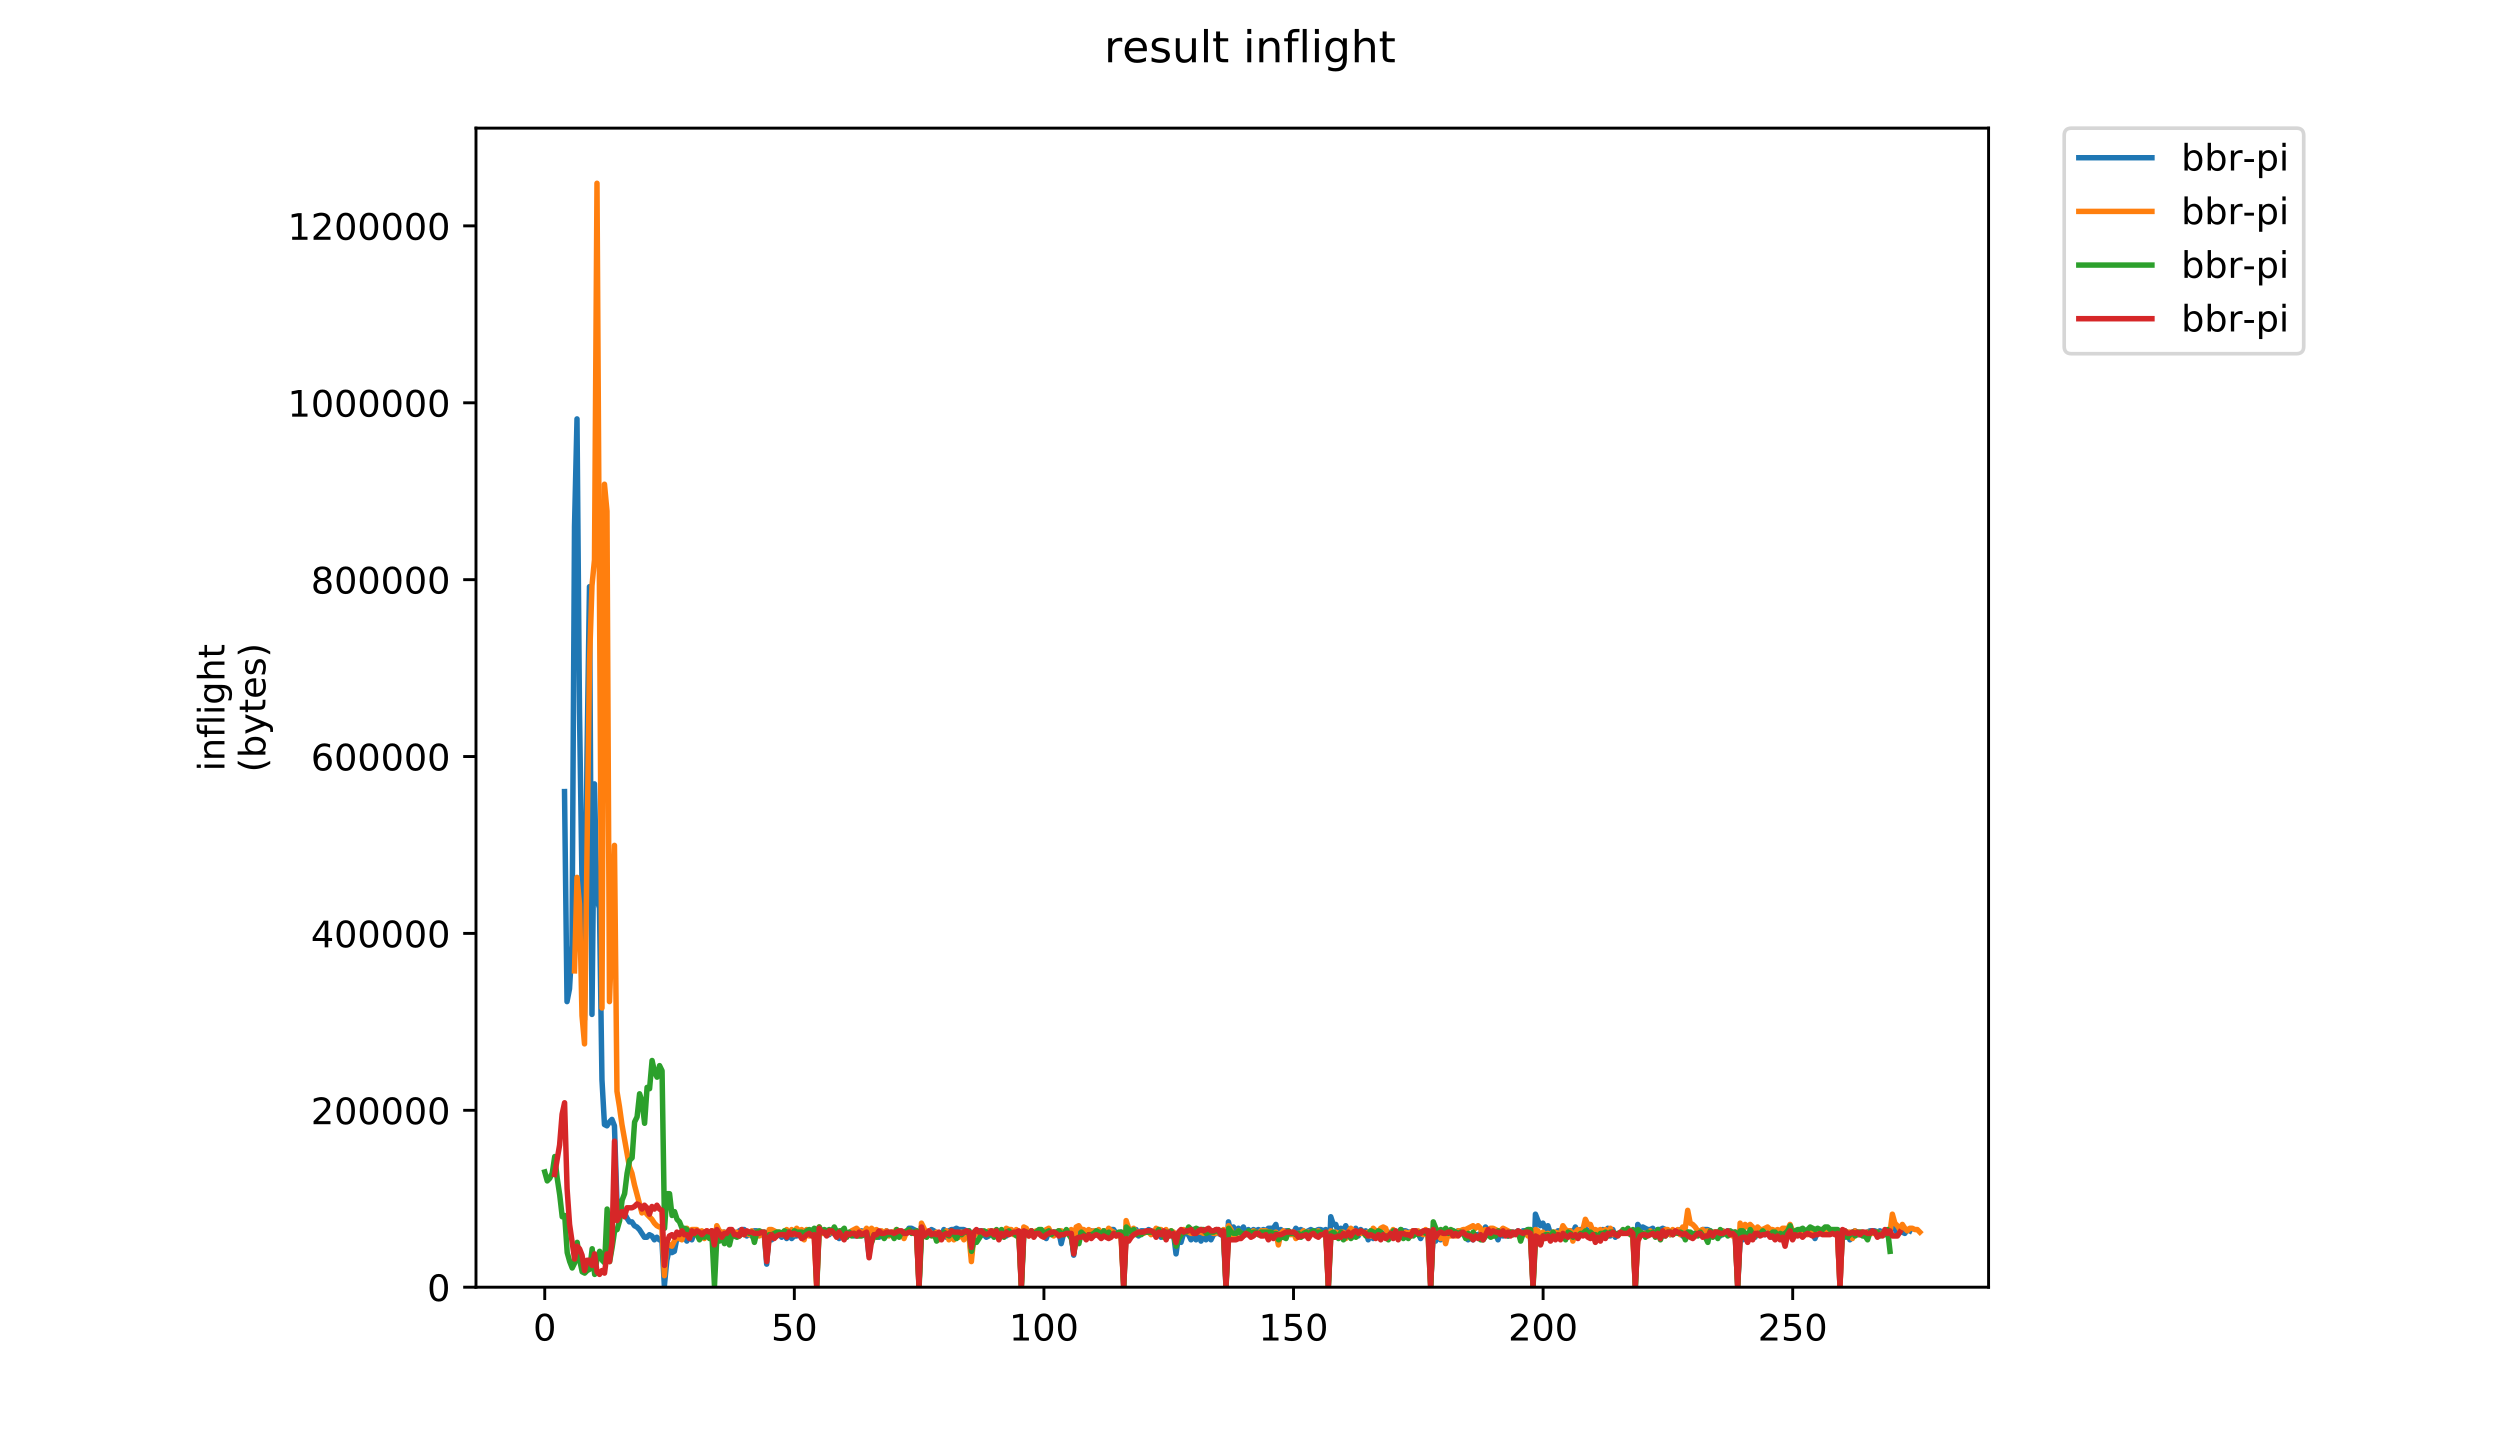 <?xml version="1.0" encoding="utf-8" standalone="no"?>
<!DOCTYPE svg PUBLIC "-//W3C//DTD SVG 1.1//EN"
  "http://www.w3.org/Graphics/SVG/1.1/DTD/svg11.dtd">
<!-- Created with matplotlib (https://matplotlib.org/) -->
<svg height="396pt" version="1.1" viewBox="0 0 684 396" width="684pt" xmlns="http://www.w3.org/2000/svg" xmlns:xlink="http://www.w3.org/1999/xlink">
 <defs>
  <style type="text/css">
*{stroke-linecap:butt;stroke-linejoin:round;}
  </style>
 </defs>
 <g id="figure_1">
  <g id="patch_1">
   <path d="M 0 396 
L 684 396 
L 684 0 
L 0 0 
z
" style="fill:#ffffff;"/>
  </g>
  <g id="axes_1">
   <g id="patch_2">
    <path d="M 130.23 352.174 
L 544.074 352.174 
L 544.074 35.062 
L 130.23 35.062 
z
" style="fill:#ffffff;"/>
   </g>
   <g id="matplotlib.axis_1">
    <g id="xtick_1">
     <g id="line2d_1">
      <defs>
       <path d="M 0 0 
L 0 3.5 
" id="me87d11ffe6" style="stroke:#000000;stroke-width:0.8;"/>
      </defs>
      <g>
       <use style="stroke:#000000;stroke-width:0.8;" x="149.041" xlink:href="#me87d11ffe6" y="352.174"/>
      </g>
     </g>
     <g id="text_1">
      <!-- 0 -->
      <defs>
       <path d="M 31.781 66.406 
Q 24.172 66.406 20.328 58.906 
Q 16.5 51.422 16.5 36.375 
Q 16.5 21.391 20.328 13.891 
Q 24.172 6.391 31.781 6.391 
Q 39.453 6.391 43.281 13.891 
Q 47.125 21.391 47.125 36.375 
Q 47.125 51.422 43.281 58.906 
Q 39.453 66.406 31.781 66.406 
z
M 31.781 74.219 
Q 44.047 74.219 50.516 64.516 
Q 56.984 54.828 56.984 36.375 
Q 56.984 17.969 50.516 8.266 
Q 44.047 -1.422 31.781 -1.422 
Q 19.531 -1.422 13.062 8.266 
Q 6.594 17.969 6.594 36.375 
Q 6.594 54.828 13.062 64.516 
Q 19.531 74.219 31.781 74.219 
z
" id="DejaVuSans-48"/>
      </defs>
      <g transform="translate(145.86 366.773)scale(0.1 -0.1)">
       <use xlink:href="#DejaVuSans-48"/>
      </g>
     </g>
    </g>
    <g id="xtick_2">
     <g id="line2d_2">
      <g>
       <use style="stroke:#000000;stroke-width:0.8;" x="217.329" xlink:href="#me87d11ffe6" y="352.174"/>
      </g>
     </g>
     <g id="text_2">
      <!-- 50 -->
      <defs>
       <path d="M 10.797 72.906 
L 49.516 72.906 
L 49.516 64.594 
L 19.828 64.594 
L 19.828 46.734 
Q 21.969 47.469 24.109 47.828 
Q 26.266 48.188 28.422 48.188 
Q 40.625 48.188 47.75 41.5 
Q 54.891 34.812 54.891 23.391 
Q 54.891 11.625 47.562 5.094 
Q 40.234 -1.422 26.906 -1.422 
Q 22.312 -1.422 17.547 -0.641 
Q 12.797 0.141 7.719 1.703 
L 7.719 11.625 
Q 12.109 9.234 16.797 8.062 
Q 21.484 6.891 26.703 6.891 
Q 35.156 6.891 40.078 11.328 
Q 45.016 15.766 45.016 23.391 
Q 45.016 31 40.078 35.438 
Q 35.156 39.891 26.703 39.891 
Q 22.75 39.891 18.812 39.016 
Q 14.891 38.141 10.797 36.281 
z
" id="DejaVuSans-53"/>
      </defs>
      <g transform="translate(210.967 366.773)scale(0.1 -0.1)">
       <use xlink:href="#DejaVuSans-53"/>
       <use x="63.623" xlink:href="#DejaVuSans-48"/>
      </g>
     </g>
    </g>
    <g id="xtick_3">
     <g id="line2d_3">
      <g>
       <use style="stroke:#000000;stroke-width:0.8;" x="285.618" xlink:href="#me87d11ffe6" y="352.174"/>
      </g>
     </g>
     <g id="text_3">
      <!-- 100 -->
      <defs>
       <path d="M 12.406 8.297 
L 28.516 8.297 
L 28.516 63.922 
L 10.984 60.406 
L 10.984 69.391 
L 28.422 72.906 
L 38.281 72.906 
L 38.281 8.297 
L 54.391 8.297 
L 54.391 0 
L 12.406 0 
z
" id="DejaVuSans-49"/>
      </defs>
      <g transform="translate(276.074 366.773)scale(0.1 -0.1)">
       <use xlink:href="#DejaVuSans-49"/>
       <use x="63.623" xlink:href="#DejaVuSans-48"/>
       <use x="127.246" xlink:href="#DejaVuSans-48"/>
      </g>
     </g>
    </g>
    <g id="xtick_4">
     <g id="line2d_4">
      <g>
       <use style="stroke:#000000;stroke-width:0.8;" x="353.906" xlink:href="#me87d11ffe6" y="352.174"/>
      </g>
     </g>
     <g id="text_4">
      <!-- 150 -->
      <g transform="translate(344.362 366.773)scale(0.1 -0.1)">
       <use xlink:href="#DejaVuSans-49"/>
       <use x="63.623" xlink:href="#DejaVuSans-53"/>
       <use x="127.246" xlink:href="#DejaVuSans-48"/>
      </g>
     </g>
    </g>
    <g id="xtick_5">
     <g id="line2d_5">
      <g>
       <use style="stroke:#000000;stroke-width:0.8;" x="422.194" xlink:href="#me87d11ffe6" y="352.174"/>
      </g>
     </g>
     <g id="text_5">
      <!-- 200 -->
      <defs>
       <path d="M 19.188 8.297 
L 53.609 8.297 
L 53.609 0 
L 7.328 0 
L 7.328 8.297 
Q 12.938 14.109 22.625 23.891 
Q 32.328 33.688 34.812 36.531 
Q 39.547 41.844 41.422 45.531 
Q 43.312 49.219 43.312 52.781 
Q 43.312 58.594 39.234 62.25 
Q 35.156 65.922 28.609 65.922 
Q 23.969 65.922 18.812 64.312 
Q 13.672 62.703 7.812 59.422 
L 7.812 69.391 
Q 13.766 71.781 18.938 73 
Q 24.125 74.219 28.422 74.219 
Q 39.75 74.219 46.484 68.547 
Q 53.219 62.891 53.219 53.422 
Q 53.219 48.922 51.531 44.891 
Q 49.859 40.875 45.406 35.406 
Q 44.188 33.984 37.641 27.219 
Q 31.109 20.453 19.188 8.297 
z
" id="DejaVuSans-50"/>
      </defs>
      <g transform="translate(412.65 366.773)scale(0.1 -0.1)">
       <use xlink:href="#DejaVuSans-50"/>
       <use x="63.623" xlink:href="#DejaVuSans-48"/>
       <use x="127.246" xlink:href="#DejaVuSans-48"/>
      </g>
     </g>
    </g>
    <g id="xtick_6">
     <g id="line2d_6">
      <g>
       <use style="stroke:#000000;stroke-width:0.8;" x="490.482" xlink:href="#me87d11ffe6" y="352.174"/>
      </g>
     </g>
     <g id="text_6">
      <!-- 250 -->
      <g transform="translate(480.939 366.773)scale(0.1 -0.1)">
       <use xlink:href="#DejaVuSans-50"/>
       <use x="63.623" xlink:href="#DejaVuSans-53"/>
       <use x="127.246" xlink:href="#DejaVuSans-48"/>
      </g>
     </g>
    </g>
   </g>
   <g id="matplotlib.axis_2">
    <g id="ytick_1">
     <g id="line2d_7">
      <defs>
       <path d="M 0 0 
L -3.5 0 
" id="m9dd787b8c4" style="stroke:#000000;stroke-width:0.8;"/>
      </defs>
      <g>
       <use style="stroke:#000000;stroke-width:0.8;" x="130.23" xlink:href="#m9dd787b8c4" y="352.174"/>
      </g>
     </g>
     <g id="text_7">
      <!-- 0 -->
      <g transform="translate(116.868 355.973)scale(0.1 -0.1)">
       <use xlink:href="#DejaVuSans-48"/>
      </g>
     </g>
    </g>
    <g id="ytick_2">
     <g id="line2d_8">
      <g>
       <use style="stroke:#000000;stroke-width:0.8;" x="130.23" xlink:href="#m9dd787b8c4" y="303.779"/>
      </g>
     </g>
     <g id="text_8">
      <!-- 200000 -->
      <g transform="translate(85.055 307.578)scale(0.1 -0.1)">
       <use xlink:href="#DejaVuSans-50"/>
       <use x="63.623" xlink:href="#DejaVuSans-48"/>
       <use x="127.246" xlink:href="#DejaVuSans-48"/>
       <use x="190.869" xlink:href="#DejaVuSans-48"/>
       <use x="254.492" xlink:href="#DejaVuSans-48"/>
       <use x="318.115" xlink:href="#DejaVuSans-48"/>
      </g>
     </g>
    </g>
    <g id="ytick_3">
     <g id="line2d_9">
      <g>
       <use style="stroke:#000000;stroke-width:0.8;" x="130.23" xlink:href="#m9dd787b8c4" y="255.384"/>
      </g>
     </g>
     <g id="text_9">
      <!-- 400000 -->
      <defs>
       <path d="M 37.797 64.312 
L 12.891 25.391 
L 37.797 25.391 
z
M 35.203 72.906 
L 47.609 72.906 
L 47.609 25.391 
L 58.016 25.391 
L 58.016 17.188 
L 47.609 17.188 
L 47.609 0 
L 37.797 0 
L 37.797 17.188 
L 4.891 17.188 
L 4.891 26.703 
z
" id="DejaVuSans-52"/>
      </defs>
      <g transform="translate(85.055 259.183)scale(0.1 -0.1)">
       <use xlink:href="#DejaVuSans-52"/>
       <use x="63.623" xlink:href="#DejaVuSans-48"/>
       <use x="127.246" xlink:href="#DejaVuSans-48"/>
       <use x="190.869" xlink:href="#DejaVuSans-48"/>
       <use x="254.492" xlink:href="#DejaVuSans-48"/>
       <use x="318.115" xlink:href="#DejaVuSans-48"/>
      </g>
     </g>
    </g>
    <g id="ytick_4">
     <g id="line2d_10">
      <g>
       <use style="stroke:#000000;stroke-width:0.8;" x="130.23" xlink:href="#m9dd787b8c4" y="206.989"/>
      </g>
     </g>
     <g id="text_10">
      <!-- 600000 -->
      <defs>
       <path d="M 33.016 40.375 
Q 26.375 40.375 22.484 35.828 
Q 18.609 31.297 18.609 23.391 
Q 18.609 15.531 22.484 10.953 
Q 26.375 6.391 33.016 6.391 
Q 39.656 6.391 43.531 10.953 
Q 47.406 15.531 47.406 23.391 
Q 47.406 31.297 43.531 35.828 
Q 39.656 40.375 33.016 40.375 
z
M 52.594 71.297 
L 52.594 62.312 
Q 48.875 64.062 45.094 64.984 
Q 41.312 65.922 37.594 65.922 
Q 27.828 65.922 22.672 59.328 
Q 17.531 52.734 16.797 39.406 
Q 19.672 43.656 24.016 45.922 
Q 28.375 48.188 33.594 48.188 
Q 44.578 48.188 50.953 41.516 
Q 57.328 34.859 57.328 23.391 
Q 57.328 12.156 50.688 5.359 
Q 44.047 -1.422 33.016 -1.422 
Q 20.359 -1.422 13.672 8.266 
Q 6.984 17.969 6.984 36.375 
Q 6.984 53.656 15.188 63.938 
Q 23.391 74.219 37.203 74.219 
Q 40.922 74.219 44.703 73.484 
Q 48.484 72.75 52.594 71.297 
z
" id="DejaVuSans-54"/>
      </defs>
      <g transform="translate(85.055 210.788)scale(0.1 -0.1)">
       <use xlink:href="#DejaVuSans-54"/>
       <use x="63.623" xlink:href="#DejaVuSans-48"/>
       <use x="127.246" xlink:href="#DejaVuSans-48"/>
       <use x="190.869" xlink:href="#DejaVuSans-48"/>
       <use x="254.492" xlink:href="#DejaVuSans-48"/>
       <use x="318.115" xlink:href="#DejaVuSans-48"/>
      </g>
     </g>
    </g>
    <g id="ytick_5">
     <g id="line2d_11">
      <g>
       <use style="stroke:#000000;stroke-width:0.8;" x="130.23" xlink:href="#m9dd787b8c4" y="158.594"/>
      </g>
     </g>
     <g id="text_11">
      <!-- 800000 -->
      <defs>
       <path d="M 31.781 34.625 
Q 24.75 34.625 20.719 30.859 
Q 16.703 27.094 16.703 20.516 
Q 16.703 13.922 20.719 10.156 
Q 24.75 6.391 31.781 6.391 
Q 38.812 6.391 42.859 10.172 
Q 46.922 13.969 46.922 20.516 
Q 46.922 27.094 42.891 30.859 
Q 38.875 34.625 31.781 34.625 
z
M 21.922 38.812 
Q 15.578 40.375 12.031 44.719 
Q 8.5 49.078 8.5 55.328 
Q 8.5 64.062 14.719 69.141 
Q 20.953 74.219 31.781 74.219 
Q 42.672 74.219 48.875 69.141 
Q 55.078 64.062 55.078 55.328 
Q 55.078 49.078 51.531 44.719 
Q 48 40.375 41.703 38.812 
Q 48.828 37.156 52.797 32.312 
Q 56.781 27.484 56.781 20.516 
Q 56.781 9.906 50.312 4.234 
Q 43.844 -1.422 31.781 -1.422 
Q 19.734 -1.422 13.25 4.234 
Q 6.781 9.906 6.781 20.516 
Q 6.781 27.484 10.781 32.312 
Q 14.797 37.156 21.922 38.812 
z
M 18.312 54.391 
Q 18.312 48.734 21.844 45.562 
Q 25.391 42.391 31.781 42.391 
Q 38.141 42.391 41.719 45.562 
Q 45.312 48.734 45.312 54.391 
Q 45.312 60.062 41.719 63.234 
Q 38.141 66.406 31.781 66.406 
Q 25.391 66.406 21.844 63.234 
Q 18.312 60.062 18.312 54.391 
z
" id="DejaVuSans-56"/>
      </defs>
      <g transform="translate(85.055 162.393)scale(0.1 -0.1)">
       <use xlink:href="#DejaVuSans-56"/>
       <use x="63.623" xlink:href="#DejaVuSans-48"/>
       <use x="127.246" xlink:href="#DejaVuSans-48"/>
       <use x="190.869" xlink:href="#DejaVuSans-48"/>
       <use x="254.492" xlink:href="#DejaVuSans-48"/>
       <use x="318.115" xlink:href="#DejaVuSans-48"/>
      </g>
     </g>
    </g>
    <g id="ytick_6">
     <g id="line2d_12">
      <g>
       <use style="stroke:#000000;stroke-width:0.8;" x="130.23" xlink:href="#m9dd787b8c4" y="110.199"/>
      </g>
     </g>
     <g id="text_12">
      <!-- 1000000 -->
      <g transform="translate(78.693 113.998)scale(0.1 -0.1)">
       <use xlink:href="#DejaVuSans-49"/>
       <use x="63.623" xlink:href="#DejaVuSans-48"/>
       <use x="127.246" xlink:href="#DejaVuSans-48"/>
       <use x="190.869" xlink:href="#DejaVuSans-48"/>
       <use x="254.492" xlink:href="#DejaVuSans-48"/>
       <use x="318.115" xlink:href="#DejaVuSans-48"/>
       <use x="381.738" xlink:href="#DejaVuSans-48"/>
      </g>
     </g>
    </g>
    <g id="ytick_7">
     <g id="line2d_13">
      <g>
       <use style="stroke:#000000;stroke-width:0.8;" x="130.23" xlink:href="#m9dd787b8c4" y="61.804"/>
      </g>
     </g>
     <g id="text_13">
      <!-- 1200000 -->
      <g transform="translate(78.693 65.603)scale(0.1 -0.1)">
       <use xlink:href="#DejaVuSans-49"/>
       <use x="63.623" xlink:href="#DejaVuSans-50"/>
       <use x="127.246" xlink:href="#DejaVuSans-48"/>
       <use x="190.869" xlink:href="#DejaVuSans-48"/>
       <use x="254.492" xlink:href="#DejaVuSans-48"/>
       <use x="318.115" xlink:href="#DejaVuSans-48"/>
       <use x="381.738" xlink:href="#DejaVuSans-48"/>
      </g>
     </g>
    </g>
    <g id="text_14">
     <!-- inflight -->
     <defs>
      <path d="M 9.422 54.688 
L 18.406 54.688 
L 18.406 0 
L 9.422 0 
z
M 9.422 75.984 
L 18.406 75.984 
L 18.406 64.594 
L 9.422 64.594 
z
" id="DejaVuSans-105"/>
      <path d="M 54.891 33.016 
L 54.891 0 
L 45.906 0 
L 45.906 32.719 
Q 45.906 40.484 42.875 44.328 
Q 39.844 48.188 33.797 48.188 
Q 26.516 48.188 22.312 43.547 
Q 18.109 38.922 18.109 30.906 
L 18.109 0 
L 9.078 0 
L 9.078 54.688 
L 18.109 54.688 
L 18.109 46.188 
Q 21.344 51.125 25.703 53.562 
Q 30.078 56 35.797 56 
Q 45.219 56 50.047 50.172 
Q 54.891 44.344 54.891 33.016 
z
" id="DejaVuSans-110"/>
      <path d="M 37.109 75.984 
L 37.109 68.5 
L 28.516 68.5 
Q 23.688 68.5 21.797 66.547 
Q 19.922 64.594 19.922 59.516 
L 19.922 54.688 
L 34.719 54.688 
L 34.719 47.703 
L 19.922 47.703 
L 19.922 0 
L 10.891 0 
L 10.891 47.703 
L 2.297 47.703 
L 2.297 54.688 
L 10.891 54.688 
L 10.891 58.5 
Q 10.891 67.625 15.141 71.797 
Q 19.391 75.984 28.609 75.984 
z
" id="DejaVuSans-102"/>
      <path d="M 9.422 75.984 
L 18.406 75.984 
L 18.406 0 
L 9.422 0 
z
" id="DejaVuSans-108"/>
      <path d="M 45.406 27.984 
Q 45.406 37.75 41.375 43.109 
Q 37.359 48.484 30.078 48.484 
Q 22.859 48.484 18.828 43.109 
Q 14.797 37.75 14.797 27.984 
Q 14.797 18.266 18.828 12.891 
Q 22.859 7.516 30.078 7.516 
Q 37.359 7.516 41.375 12.891 
Q 45.406 18.266 45.406 27.984 
z
M 54.391 6.781 
Q 54.391 -7.172 48.188 -13.984 
Q 42 -20.797 29.203 -20.797 
Q 24.469 -20.797 20.266 -20.094 
Q 16.062 -19.391 12.109 -17.922 
L 12.109 -9.188 
Q 16.062 -11.328 19.922 -12.344 
Q 23.781 -13.375 27.781 -13.375 
Q 36.625 -13.375 41.016 -8.766 
Q 45.406 -4.156 45.406 5.172 
L 45.406 9.625 
Q 42.625 4.781 38.281 2.391 
Q 33.938 0 27.875 0 
Q 17.828 0 11.672 7.656 
Q 5.516 15.328 5.516 27.984 
Q 5.516 40.672 11.672 48.328 
Q 17.828 56 27.875 56 
Q 33.938 56 38.281 53.609 
Q 42.625 51.219 45.406 46.391 
L 45.406 54.688 
L 54.391 54.688 
z
" id="DejaVuSans-103"/>
      <path d="M 54.891 33.016 
L 54.891 0 
L 45.906 0 
L 45.906 32.719 
Q 45.906 40.484 42.875 44.328 
Q 39.844 48.188 33.797 48.188 
Q 26.516 48.188 22.312 43.547 
Q 18.109 38.922 18.109 30.906 
L 18.109 0 
L 9.078 0 
L 9.078 75.984 
L 18.109 75.984 
L 18.109 46.188 
Q 21.344 51.125 25.703 53.562 
Q 30.078 56 35.797 56 
Q 45.219 56 50.047 50.172 
Q 54.891 44.344 54.891 33.016 
z
" id="DejaVuSans-104"/>
      <path d="M 18.312 70.219 
L 18.312 54.688 
L 36.812 54.688 
L 36.812 47.703 
L 18.312 47.703 
L 18.312 18.016 
Q 18.312 11.328 20.141 9.422 
Q 21.969 7.516 27.594 7.516 
L 36.812 7.516 
L 36.812 0 
L 27.594 0 
Q 17.188 0 13.234 3.875 
Q 9.281 7.766 9.281 18.016 
L 9.281 47.703 
L 2.688 47.703 
L 2.688 54.688 
L 9.281 54.688 
L 9.281 70.219 
z
" id="DejaVuSans-116"/>
     </defs>
     <g transform="translate(61.415 211.018)rotate(-90)scale(0.1 -0.1)">
      <use xlink:href="#DejaVuSans-105"/>
      <use x="27.783" xlink:href="#DejaVuSans-110"/>
      <use x="91.162" xlink:href="#DejaVuSans-102"/>
      <use x="126.367" xlink:href="#DejaVuSans-108"/>
      <use x="154.15" xlink:href="#DejaVuSans-105"/>
      <use x="181.934" xlink:href="#DejaVuSans-103"/>
      <use x="245.41" xlink:href="#DejaVuSans-104"/>
      <use x="308.789" xlink:href="#DejaVuSans-116"/>
     </g>
     <!-- (bytes) -->
     <defs>
      <path d="M 31 75.875 
Q 24.469 64.656 21.281 53.656 
Q 18.109 42.672 18.109 31.391 
Q 18.109 20.125 21.312 9.062 
Q 24.516 -2 31 -13.188 
L 23.188 -13.188 
Q 15.875 -1.703 12.234 9.375 
Q 8.594 20.453 8.594 31.391 
Q 8.594 42.281 12.203 53.312 
Q 15.828 64.359 23.188 75.875 
z
" id="DejaVuSans-40"/>
      <path d="M 48.688 27.297 
Q 48.688 37.203 44.609 42.844 
Q 40.531 48.484 33.406 48.484 
Q 26.266 48.484 22.188 42.844 
Q 18.109 37.203 18.109 27.297 
Q 18.109 17.391 22.188 11.75 
Q 26.266 6.109 33.406 6.109 
Q 40.531 6.109 44.609 11.75 
Q 48.688 17.391 48.688 27.297 
z
M 18.109 46.391 
Q 20.953 51.266 25.266 53.625 
Q 29.594 56 35.594 56 
Q 45.562 56 51.781 48.094 
Q 58.016 40.188 58.016 27.297 
Q 58.016 14.406 51.781 6.484 
Q 45.562 -1.422 35.594 -1.422 
Q 29.594 -1.422 25.266 0.953 
Q 20.953 3.328 18.109 8.203 
L 18.109 0 
L 9.078 0 
L 9.078 75.984 
L 18.109 75.984 
z
" id="DejaVuSans-98"/>
      <path d="M 32.172 -5.078 
Q 28.375 -14.844 24.75 -17.812 
Q 21.141 -20.797 15.094 -20.797 
L 7.906 -20.797 
L 7.906 -13.281 
L 13.188 -13.281 
Q 16.891 -13.281 18.938 -11.516 
Q 21 -9.766 23.484 -3.219 
L 25.094 0.875 
L 2.984 54.688 
L 12.5 54.688 
L 29.594 11.922 
L 46.688 54.688 
L 56.203 54.688 
z
" id="DejaVuSans-121"/>
      <path d="M 56.203 29.594 
L 56.203 25.203 
L 14.891 25.203 
Q 15.484 15.922 20.484 11.062 
Q 25.484 6.203 34.422 6.203 
Q 39.594 6.203 44.453 7.469 
Q 49.312 8.734 54.109 11.281 
L 54.109 2.781 
Q 49.266 0.734 44.188 -0.344 
Q 39.109 -1.422 33.891 -1.422 
Q 20.797 -1.422 13.156 6.188 
Q 5.516 13.812 5.516 26.812 
Q 5.516 40.234 12.766 48.109 
Q 20.016 56 32.328 56 
Q 43.359 56 49.781 48.891 
Q 56.203 41.797 56.203 29.594 
z
M 47.219 32.234 
Q 47.125 39.594 43.094 43.984 
Q 39.062 48.391 32.422 48.391 
Q 24.906 48.391 20.391 44.141 
Q 15.875 39.891 15.188 32.172 
z
" id="DejaVuSans-101"/>
      <path d="M 44.281 53.078 
L 44.281 44.578 
Q 40.484 46.531 36.375 47.5 
Q 32.281 48.484 27.875 48.484 
Q 21.188 48.484 17.844 46.438 
Q 14.5 44.391 14.5 40.281 
Q 14.5 37.156 16.891 35.375 
Q 19.281 33.594 26.516 31.984 
L 29.594 31.297 
Q 39.156 29.25 43.188 25.516 
Q 47.219 21.781 47.219 15.094 
Q 47.219 7.469 41.188 3.016 
Q 35.156 -1.422 24.609 -1.422 
Q 20.219 -1.422 15.453 -0.562 
Q 10.688 0.297 5.422 2 
L 5.422 11.281 
Q 10.406 8.688 15.234 7.391 
Q 20.062 6.109 24.812 6.109 
Q 31.156 6.109 34.562 8.281 
Q 37.984 10.453 37.984 14.406 
Q 37.984 18.062 35.516 20.016 
Q 33.062 21.969 24.703 23.781 
L 21.578 24.516 
Q 13.234 26.266 9.516 29.906 
Q 5.812 33.547 5.812 39.891 
Q 5.812 47.609 11.281 51.797 
Q 16.75 56 26.812 56 
Q 31.781 56 36.172 55.266 
Q 40.578 54.547 44.281 53.078 
z
" id="DejaVuSans-115"/>
      <path d="M 8.016 75.875 
L 15.828 75.875 
Q 23.141 64.359 26.781 53.312 
Q 30.422 42.281 30.422 31.391 
Q 30.422 20.453 26.781 9.375 
Q 23.141 -1.703 15.828 -13.188 
L 8.016 -13.188 
Q 14.5 -2 17.703 9.062 
Q 20.906 20.125 20.906 31.391 
Q 20.906 42.672 17.703 53.656 
Q 14.5 64.656 8.016 75.875 
z
" id="DejaVuSans-41"/>
     </defs>
     <g transform="translate(72.613 211.295)rotate(-90)scale(0.1 -0.1)">
      <use xlink:href="#DejaVuSans-40"/>
      <use x="39.014" xlink:href="#DejaVuSans-98"/>
      <use x="102.49" xlink:href="#DejaVuSans-121"/>
      <use x="161.67" xlink:href="#DejaVuSans-116"/>
      <use x="200.879" xlink:href="#DejaVuSans-101"/>
      <use x="262.402" xlink:href="#DejaVuSans-115"/>
      <use x="314.502" xlink:href="#DejaVuSans-41"/>
     </g>
    </g>
   </g>
   <g id="line2d_14">
    <path clip-path="url(#pa9ab309323)" d="M 154.452 216.577 
L 155.135 274.039 
L 155.818 270.536 
L 156.501 258.623 
L 157.184 144.048 
L 157.867 114.616 
L 158.55 194.853 
L 159.233 241.104 
L 159.915 278.945 
L 160.598 207.467 
L 161.281 160.516 
L 161.964 277.543 
L 162.647 214.475 
L 163.33 246.009 
L 164.013 248.462 
L 164.696 295.413 
L 165.379 307.676 
L 166.061 308.026 
L 166.744 306.975 
L 167.427 306.274 
L 168.11 308.026 
L 168.793 328.699 
L 169.476 328.699 
L 170.159 330.801 
L 170.842 331.852 
L 171.524 333.254 
L 172.207 334.305 
L 172.89 334.305 
L 173.573 335.356 
L 174.256 335.706 
L 174.939 336.407 
L 176.305 338.509 
L 176.988 338.509 
L 177.67 337.809 
L 178.353 338.159 
L 179.036 339.21 
L 179.719 338.509 
L 180.402 339.21 
L 181.085 339.21 
L 181.768 351.824 
L 182.451 344.816 
L 183.133 341.663 
L 183.816 342.714 
L 184.499 342.364 
L 185.182 338.86 
L 186.548 338.86 
L 187.231 338.509 
L 187.914 339.56 
L 188.596 337.809 
L 189.279 339.21 
L 189.962 337.108 
L 190.645 337.458 
L 191.328 337.108 
L 192.011 337.458 
L 192.694 337.108 
L 194.06 337.809 
L 194.742 336.757 
L 195.425 337.458 
L 196.108 337.108 
L 196.791 337.108 
L 197.474 337.458 
L 198.157 337.108 
L 198.84 337.458 
L 199.523 337.458 
L 200.205 337.809 
L 200.888 337.108 
L 201.571 337.458 
L 202.254 336.757 
L 202.937 336.407 
L 203.62 336.407 
L 204.303 338.159 
L 204.986 337.108 
L 205.669 338.159 
L 206.351 336.757 
L 207.034 336.757 
L 207.717 337.108 
L 208.4 337.809 
L 209.083 337.458 
L 209.766 345.867 
L 210.449 336.757 
L 211.132 339.21 
L 211.814 337.458 
L 212.497 338.159 
L 213.18 337.458 
L 213.863 338.509 
L 214.546 337.108 
L 215.229 338.86 
L 215.912 337.809 
L 216.595 338.86 
L 217.278 338.159 
L 217.96 338.159 
L 218.643 337.108 
L 219.326 337.809 
L 220.009 336.757 
L 220.692 336.757 
L 221.375 337.458 
L 222.058 337.108 
L 223.423 339.911 
L 224.106 337.108 
L 224.789 337.458 
L 225.472 337.108 
L 226.155 337.108 
L 226.838 337.809 
L 227.521 337.108 
L 228.204 337.458 
L 228.887 337.108 
L 229.569 338.86 
L 230.252 337.458 
L 230.935 337.458 
L 231.618 337.809 
L 232.301 337.809 
L 232.984 337.108 
L 233.667 338.159 
L 234.35 337.108 
L 235.032 337.458 
L 235.715 336.757 
L 236.398 337.108 
L 237.081 337.108 
L 237.764 343.415 
L 238.447 337.108 
L 239.13 337.809 
L 239.813 337.108 
L 240.496 338.509 
L 241.178 337.458 
L 241.861 337.458 
L 242.544 336.757 
L 243.227 337.458 
L 244.593 337.458 
L 245.276 337.108 
L 246.641 337.108 
L 247.324 337.809 
L 248.007 337.458 
L 248.69 336.057 
L 249.373 336.057 
L 250.739 336.757 
L 251.422 351.824 
L 252.105 335.706 
L 252.787 337.108 
L 253.47 337.458 
L 254.153 337.108 
L 254.836 336.407 
L 255.519 336.757 
L 256.202 337.458 
L 256.885 337.458 
L 257.568 338.509 
L 258.25 336.407 
L 258.933 338.509 
L 259.616 336.757 
L 260.299 336.407 
L 260.982 336.407 
L 261.665 336.057 
L 262.348 336.407 
L 263.714 336.407 
L 264.396 336.757 
L 265.079 336.757 
L 265.762 343.415 
L 266.445 337.458 
L 267.128 336.757 
L 268.494 336.757 
L 269.177 337.809 
L 269.859 338.509 
L 270.542 338.159 
L 271.225 336.757 
L 271.908 338.159 
L 272.591 336.757 
L 273.274 337.458 
L 273.957 336.757 
L 274.64 337.809 
L 275.323 338.159 
L 276.005 337.108 
L 276.688 336.757 
L 278.054 337.458 
L 278.737 337.108 
L 279.42 351.824 
L 280.103 336.407 
L 280.786 337.458 
L 282.151 337.458 
L 282.834 337.108 
L 283.517 337.458 
L 284.2 337.108 
L 285.566 337.108 
L 286.249 338.86 
L 286.932 337.108 
L 287.614 337.458 
L 288.297 337.108 
L 288.98 337.458 
L 289.663 336.757 
L 290.346 340.261 
L 291.029 337.458 
L 291.712 337.108 
L 292.395 337.458 
L 293.077 337.458 
L 293.76 343.415 
L 294.443 337.108 
L 295.126 336.757 
L 295.809 337.458 
L 296.492 337.458 
L 297.175 337.108 
L 297.858 337.809 
L 298.541 336.757 
L 299.223 337.108 
L 299.906 336.757 
L 301.272 337.458 
L 301.955 336.757 
L 302.638 337.809 
L 303.321 336.757 
L 304.004 336.407 
L 304.686 336.407 
L 305.369 337.458 
L 306.052 337.458 
L 306.735 337.108 
L 307.418 351.824 
L 308.101 336.407 
L 308.784 337.458 
L 309.467 336.407 
L 310.15 337.108 
L 310.832 336.407 
L 311.515 338.159 
L 312.198 336.757 
L 312.881 336.757 
L 313.564 337.108 
L 314.247 336.407 
L 314.93 336.757 
L 315.613 337.458 
L 316.295 337.809 
L 316.978 337.458 
L 317.661 338.509 
L 318.344 337.458 
L 319.027 337.458 
L 319.71 337.108 
L 320.393 337.809 
L 321.076 337.458 
L 321.759 343.064 
L 322.441 338.159 
L 323.124 339.911 
L 323.807 337.458 
L 324.49 337.458 
L 325.173 337.809 
L 325.856 339.21 
L 326.539 337.809 
L 327.222 339.21 
L 327.904 337.458 
L 328.587 339.56 
L 329.27 337.809 
L 329.953 339.21 
L 330.636 337.809 
L 331.319 339.21 
L 332.002 337.809 
L 332.685 337.458 
L 333.367 337.458 
L 334.733 338.159 
L 335.416 351.824 
L 336.099 334.305 
L 336.782 337.108 
L 337.465 335.706 
L 338.148 337.809 
L 338.831 336.057 
L 339.513 337.108 
L 340.196 335.706 
L 340.879 337.458 
L 341.562 336.407 
L 342.245 337.108 
L 342.928 336.407 
L 343.611 336.757 
L 344.294 336.407 
L 344.976 336.757 
L 345.659 336.407 
L 346.342 336.757 
L 347.025 336.057 
L 348.391 336.057 
L 349.074 335.006 
L 349.757 338.159 
L 350.44 336.407 
L 351.122 337.108 
L 351.805 336.757 
L 352.488 336.757 
L 353.171 337.458 
L 353.854 337.458 
L 354.537 336.057 
L 355.22 336.757 
L 355.903 336.407 
L 357.268 337.108 
L 358.634 336.407 
L 359.317 336.757 
L 360 336.757 
L 360.683 336.407 
L 361.366 336.407 
L 362.049 336.757 
L 362.731 336.407 
L 363.414 351.824 
L 364.097 332.903 
L 364.78 335.006 
L 365.463 335.006 
L 366.146 337.108 
L 366.829 336.057 
L 367.512 336.757 
L 368.194 335.356 
L 368.877 337.108 
L 369.56 336.757 
L 370.243 337.458 
L 370.926 336.057 
L 371.609 338.159 
L 372.292 336.407 
L 372.975 337.108 
L 373.658 336.757 
L 374.34 339.21 
L 375.023 336.757 
L 375.706 338.86 
L 376.389 336.757 
L 377.072 338.509 
L 377.755 338.86 
L 378.438 337.809 
L 379.121 337.108 
L 379.803 337.809 
L 380.486 337.108 
L 381.852 337.108 
L 382.535 337.458 
L 383.218 336.407 
L 383.901 336.757 
L 384.584 336.757 
L 385.267 337.108 
L 385.949 337.108 
L 386.632 336.757 
L 387.315 336.757 
L 387.998 337.458 
L 388.681 338.86 
L 389.364 337.458 
L 390.047 337.108 
L 390.73 337.809 
L 391.412 351.824 
L 392.095 338.159 
L 392.778 339.56 
L 393.461 338.159 
L 394.144 339.21 
L 394.827 337.809 
L 395.51 336.757 
L 396.193 337.108 
L 396.876 337.108 
L 397.558 336.757 
L 398.241 337.108 
L 398.924 336.757 
L 399.607 337.458 
L 400.973 337.458 
L 401.656 339.21 
L 402.339 338.509 
L 403.021 339.21 
L 403.704 337.809 
L 404.387 337.809 
L 405.07 337.458 
L 405.753 337.458 
L 406.436 335.706 
L 407.119 336.757 
L 407.802 337.108 
L 408.485 337.809 
L 409.167 337.458 
L 409.85 339.21 
L 410.533 337.108 
L 411.216 338.159 
L 411.899 337.108 
L 412.582 338.159 
L 413.265 337.108 
L 413.948 337.108 
L 414.63 337.458 
L 415.313 336.757 
L 415.996 337.458 
L 416.679 336.757 
L 417.362 336.757 
L 418.045 336.407 
L 418.728 338.509 
L 419.411 351.473 
L 420.094 332.202 
L 420.776 333.954 
L 421.459 335.356 
L 422.142 334.655 
L 422.825 336.407 
L 423.508 335.356 
L 424.191 337.458 
L 424.874 337.458 
L 425.557 337.809 
L 426.239 336.757 
L 427.605 336.757 
L 428.971 337.458 
L 429.654 336.757 
L 430.337 337.458 
L 431.02 335.706 
L 431.703 337.809 
L 432.385 336.407 
L 433.068 337.458 
L 433.751 336.057 
L 434.434 337.108 
L 435.117 336.407 
L 435.8 336.757 
L 436.483 338.509 
L 437.166 337.458 
L 437.848 337.108 
L 438.531 336.407 
L 439.214 337.458 
L 439.897 336.057 
L 440.58 338.159 
L 441.263 336.407 
L 441.946 338.509 
L 442.629 337.458 
L 443.312 337.458 
L 443.994 336.757 
L 445.36 336.757 
L 446.043 337.458 
L 446.726 336.757 
L 447.409 351.824 
L 448.092 335.006 
L 448.775 336.057 
L 449.457 335.706 
L 450.823 336.407 
L 451.506 336.407 
L 452.189 336.057 
L 452.872 337.809 
L 453.555 336.407 
L 454.238 336.407 
L 454.921 336.057 
L 455.603 336.407 
L 456.969 337.809 
L 457.652 336.757 
L 458.335 337.108 
L 459.018 337.108 
L 459.701 336.407 
L 460.384 338.159 
L 461.066 337.108 
L 461.749 337.108 
L 462.432 337.809 
L 463.115 337.458 
L 463.798 337.809 
L 464.481 337.108 
L 465.164 337.108 
L 465.847 336.407 
L 467.212 336.407 
L 469.261 337.458 
L 469.944 337.108 
L 470.627 338.159 
L 471.31 336.757 
L 471.993 337.108 
L 472.675 336.757 
L 473.358 337.108 
L 474.724 337.108 
L 475.407 351.824 
L 476.09 338.509 
L 476.773 339.21 
L 478.139 338.509 
L 478.821 338.509 
L 479.504 337.809 
L 480.187 338.509 
L 480.87 337.108 
L 481.553 337.809 
L 482.236 336.757 
L 482.919 337.809 
L 483.602 337.458 
L 484.284 337.458 
L 484.967 338.509 
L 485.65 337.108 
L 486.333 336.757 
L 487.016 337.458 
L 487.699 337.458 
L 488.382 336.757 
L 489.065 337.108 
L 489.747 336.407 
L 490.43 338.159 
L 491.113 337.108 
L 491.796 337.458 
L 492.479 337.108 
L 494.528 337.108 
L 495.211 336.757 
L 495.893 337.108 
L 496.576 338.86 
L 497.259 337.108 
L 497.942 337.108 
L 498.625 337.458 
L 499.991 337.458 
L 500.674 337.108 
L 501.356 337.458 
L 502.722 336.757 
L 503.405 351.824 
L 504.088 337.108 
L 504.771 338.509 
L 505.454 337.458 
L 506.137 339.21 
L 506.82 338.159 
L 507.502 336.757 
L 508.185 337.809 
L 508.868 337.809 
L 509.551 337.108 
L 510.234 338.159 
L 510.917 337.108 
L 511.6 336.757 
L 512.965 336.757 
L 513.648 337.108 
L 514.331 336.757 
L 515.697 337.458 
L 517.063 336.757 
L 517.746 336.057 
L 518.429 336.057 
L 519.111 337.458 
L 519.794 337.108 
L 520.477 337.108 
L 521.16 337.458 
L 521.843 336.407 
L 522.526 336.757 
L 522.526 336.757 
" style="fill:none;stroke:#1f77b4;stroke-linecap:square;stroke-width:1.5;"/>
   </g>
   <g id="line2d_15">
    <path clip-path="url(#pa9ab309323)" d="M 157.189 265.63 
L 157.872 240.052 
L 158.555 247.41 
L 159.238 277.894 
L 159.921 285.602 
L 161.287 181.189 
L 161.97 160.166 
L 162.652 153.158 
L 163.335 50.146 
L 164.701 275.791 
L 165.384 132.486 
L 166.067 139.844 
L 166.75 274.039 
L 167.433 255.469 
L 168.115 231.293 
L 168.798 298.566 
L 169.481 302.771 
L 170.164 307.676 
L 172.213 319.238 
L 172.896 320.99 
L 173.579 324.144 
L 175.627 331.852 
L 176.31 331.151 
L 176.993 332.202 
L 178.359 333.604 
L 179.042 334.655 
L 179.724 335.356 
L 180.407 335.706 
L 181.09 335.706 
L 181.773 349.021 
L 182.456 339.911 
L 183.139 340.612 
L 183.822 340.962 
L 184.505 339.56 
L 185.188 338.509 
L 186.553 339.21 
L 187.236 337.108 
L 187.919 336.057 
L 188.602 337.809 
L 189.285 336.407 
L 190.651 336.407 
L 191.333 337.108 
L 192.016 336.757 
L 192.699 338.86 
L 193.382 336.757 
L 194.065 338.159 
L 194.748 336.757 
L 195.431 341.663 
L 196.114 335.356 
L 196.797 336.757 
L 197.479 337.108 
L 198.162 337.108 
L 198.845 337.458 
L 199.528 336.757 
L 200.894 337.458 
L 201.577 337.108 
L 202.26 337.809 
L 202.942 337.108 
L 203.625 337.809 
L 204.308 337.108 
L 204.991 337.809 
L 205.674 336.757 
L 206.357 338.86 
L 207.04 337.108 
L 207.723 338.159 
L 208.406 337.458 
L 209.088 337.458 
L 209.771 344.816 
L 210.454 336.407 
L 211.137 336.407 
L 212.503 337.108 
L 213.186 337.108 
L 213.869 337.809 
L 215.234 336.407 
L 215.917 337.458 
L 216.6 336.407 
L 217.283 337.809 
L 217.966 336.057 
L 218.649 336.757 
L 219.332 336.407 
L 220.015 339.21 
L 220.697 336.407 
L 221.38 338.159 
L 222.063 337.458 
L 222.746 337.458 
L 223.429 351.824 
L 224.112 335.706 
L 224.795 337.458 
L 225.478 337.458 
L 226.16 337.108 
L 226.843 337.458 
L 227.526 337.108 
L 228.892 337.108 
L 229.575 337.458 
L 230.941 336.757 
L 231.624 337.458 
L 232.306 337.458 
L 232.989 336.757 
L 234.355 336.057 
L 235.038 336.757 
L 235.721 337.108 
L 236.404 337.108 
L 237.087 336.057 
L 237.769 342.013 
L 238.452 336.057 
L 239.135 336.757 
L 239.818 336.407 
L 240.501 337.809 
L 241.184 336.757 
L 241.867 337.458 
L 242.55 336.757 
L 243.233 338.159 
L 243.915 337.108 
L 244.598 337.108 
L 245.281 336.407 
L 245.964 337.458 
L 246.647 337.108 
L 247.33 338.86 
L 248.013 337.108 
L 249.378 337.108 
L 250.061 337.458 
L 250.744 337.108 
L 251.427 351.824 
L 252.11 334.655 
L 253.476 337.458 
L 254.159 336.757 
L 255.524 338.159 
L 256.207 337.108 
L 256.89 339.21 
L 257.573 337.809 
L 258.256 338.159 
L 258.939 336.757 
L 259.622 339.21 
L 260.305 337.458 
L 260.987 339.21 
L 261.67 338.159 
L 262.353 338.509 
L 263.036 337.108 
L 263.719 339.21 
L 264.402 337.108 
L 265.085 337.809 
L 265.768 345.167 
L 266.451 338.159 
L 267.133 337.458 
L 267.816 337.458 
L 268.499 337.108 
L 269.182 337.108 
L 269.865 337.458 
L 270.548 336.757 
L 271.231 337.458 
L 271.914 336.757 
L 273.279 337.458 
L 273.962 338.159 
L 275.328 336.057 
L 276.011 336.407 
L 276.694 336.407 
L 277.377 337.809 
L 278.06 336.407 
L 278.742 337.458 
L 279.425 351.824 
L 280.108 335.706 
L 280.791 336.057 
L 281.474 338.159 
L 282.157 336.757 
L 282.84 337.108 
L 283.523 336.757 
L 284.205 337.458 
L 284.888 336.757 
L 285.571 337.108 
L 286.254 336.407 
L 286.937 336.057 
L 287.62 337.458 
L 288.303 338.159 
L 288.986 337.108 
L 289.669 336.757 
L 290.351 336.757 
L 291.034 337.108 
L 291.717 336.757 
L 292.4 337.458 
L 293.083 336.407 
L 293.766 340.612 
L 294.449 335.706 
L 295.132 335.356 
L 295.814 336.407 
L 296.497 336.407 
L 297.18 337.108 
L 297.863 336.407 
L 298.546 337.108 
L 299.229 336.757 
L 299.912 337.458 
L 300.595 336.407 
L 301.278 337.809 
L 301.96 336.757 
L 302.643 337.458 
L 303.326 336.057 
L 304.009 336.757 
L 304.692 337.108 
L 305.375 338.159 
L 306.058 337.809 
L 306.741 338.86 
L 307.423 351.824 
L 308.106 333.954 
L 308.789 336.057 
L 309.472 337.108 
L 310.155 336.057 
L 310.838 337.458 
L 311.521 337.108 
L 312.204 337.458 
L 312.886 337.458 
L 313.569 337.108 
L 314.252 337.108 
L 314.935 337.809 
L 315.618 337.458 
L 316.301 336.057 
L 316.984 336.407 
L 317.667 336.407 
L 318.35 337.458 
L 319.032 336.407 
L 319.715 338.159 
L 320.398 336.757 
L 321.081 337.108 
L 321.764 340.612 
L 322.447 337.458 
L 323.13 336.757 
L 323.813 336.407 
L 324.495 337.108 
L 325.178 337.108 
L 325.861 337.458 
L 326.544 337.458 
L 327.227 337.108 
L 328.593 337.108 
L 329.276 337.458 
L 329.959 336.757 
L 330.641 337.108 
L 331.324 337.108 
L 332.007 337.458 
L 332.69 337.458 
L 333.373 337.108 
L 334.056 337.458 
L 334.739 336.407 
L 335.422 351.824 
L 336.104 335.356 
L 336.787 336.407 
L 337.47 338.509 
L 338.153 337.809 
L 338.836 336.757 
L 340.202 338.159 
L 340.885 337.458 
L 341.568 337.809 
L 342.25 337.809 
L 342.933 336.757 
L 343.616 337.108 
L 344.299 337.809 
L 344.982 336.757 
L 346.348 336.757 
L 347.031 337.108 
L 347.713 337.108 
L 348.396 337.458 
L 349.079 337.108 
L 349.762 340.612 
L 350.445 337.458 
L 351.128 336.757 
L 351.811 338.509 
L 352.494 337.108 
L 353.177 337.809 
L 353.859 337.108 
L 354.542 338.86 
L 355.225 337.458 
L 355.908 337.458 
L 356.591 336.757 
L 357.274 337.458 
L 357.957 337.108 
L 358.64 337.458 
L 359.322 337.108 
L 360.005 337.458 
L 360.688 336.757 
L 361.371 337.458 
L 362.054 337.458 
L 362.737 337.809 
L 363.42 351.824 
L 364.103 336.757 
L 364.786 337.458 
L 365.468 337.108 
L 366.151 337.458 
L 366.834 337.108 
L 367.517 337.108 
L 368.2 338.86 
L 368.883 337.108 
L 369.566 336.057 
L 370.249 336.757 
L 370.931 337.108 
L 371.614 337.108 
L 372.297 337.458 
L 373.663 337.458 
L 374.346 337.108 
L 375.029 338.159 
L 375.712 336.057 
L 376.395 336.757 
L 377.077 337.108 
L 377.76 336.057 
L 378.443 335.706 
L 379.126 336.057 
L 379.809 338.159 
L 380.492 337.809 
L 381.175 336.407 
L 381.858 337.108 
L 382.54 337.108 
L 383.223 337.458 
L 383.906 337.458 
L 384.589 337.108 
L 385.272 337.458 
L 386.638 336.757 
L 387.321 337.458 
L 388.004 336.757 
L 388.686 337.458 
L 389.369 337.809 
L 390.052 336.407 
L 390.735 338.509 
L 391.418 351.824 
L 392.101 336.757 
L 392.784 337.809 
L 393.467 337.108 
L 394.149 338.86 
L 394.832 337.108 
L 395.515 340.261 
L 396.198 337.458 
L 396.881 338.159 
L 397.564 337.108 
L 398.247 338.159 
L 398.93 336.757 
L 399.613 336.757 
L 400.295 336.407 
L 400.978 336.407 
L 403.027 335.356 
L 403.71 336.057 
L 404.393 335.356 
L 405.076 336.057 
L 405.758 338.86 
L 406.441 336.407 
L 407.124 336.757 
L 407.807 336.057 
L 408.49 336.057 
L 409.856 336.757 
L 410.539 336.757 
L 411.222 336.057 
L 413.27 337.108 
L 413.953 337.809 
L 414.636 337.458 
L 415.319 337.809 
L 416.002 337.108 
L 416.685 337.809 
L 417.367 337.458 
L 418.05 338.159 
L 418.733 338.159 
L 419.416 351.824 
L 420.099 336.407 
L 420.782 336.757 
L 421.465 338.509 
L 422.148 337.108 
L 422.831 338.509 
L 423.513 337.458 
L 424.196 338.509 
L 424.879 337.108 
L 425.562 337.108 
L 426.245 337.458 
L 426.928 337.458 
L 427.611 335.356 
L 428.294 336.407 
L 428.976 336.757 
L 429.659 336.757 
L 430.342 339.56 
L 431.025 337.108 
L 431.708 336.407 
L 432.391 337.108 
L 433.074 336.407 
L 433.757 333.604 
L 434.44 335.006 
L 435.122 335.006 
L 435.805 336.757 
L 436.488 336.407 
L 437.171 336.757 
L 437.854 336.407 
L 438.537 337.108 
L 439.22 336.407 
L 439.903 337.809 
L 440.585 336.057 
L 441.268 337.809 
L 441.951 337.458 
L 442.634 337.809 
L 443.317 337.458 
L 444 337.458 
L 444.683 337.108 
L 445.366 337.458 
L 446.049 337.458 
L 446.731 338.509 
L 447.414 351.824 
L 448.097 338.509 
L 448.78 337.108 
L 449.463 337.458 
L 450.146 337.458 
L 450.829 337.809 
L 451.512 336.757 
L 452.194 337.458 
L 452.877 337.108 
L 453.56 337.458 
L 454.243 337.458 
L 454.926 337.108 
L 455.609 336.407 
L 456.292 336.407 
L 456.975 337.809 
L 457.658 336.407 
L 458.34 337.458 
L 459.023 336.407 
L 459.706 337.809 
L 460.389 335.706 
L 461.072 336.057 
L 461.755 331.151 
L 462.438 334.655 
L 463.121 335.006 
L 463.803 335.706 
L 464.486 336.757 
L 465.169 336.757 
L 465.852 336.407 
L 466.535 337.108 
L 467.218 336.757 
L 467.901 337.108 
L 470.632 337.108 
L 471.315 336.757 
L 471.998 337.458 
L 472.681 337.809 
L 473.364 337.458 
L 474.047 338.159 
L 474.73 337.108 
L 475.412 351.824 
L 476.095 334.655 
L 476.778 336.757 
L 477.461 335.006 
L 478.144 335.706 
L 478.827 335.006 
L 479.51 335.706 
L 480.193 338.159 
L 480.875 335.706 
L 481.558 336.407 
L 482.241 336.407 
L 483.607 335.706 
L 484.29 336.407 
L 484.973 336.407 
L 485.656 336.757 
L 486.339 336.407 
L 487.021 336.757 
L 487.704 336.057 
L 488.387 336.057 
L 489.07 336.407 
L 489.753 335.006 
L 490.436 336.757 
L 491.119 337.458 
L 491.802 337.108 
L 492.484 337.458 
L 493.167 337.458 
L 493.85 337.108 
L 494.533 337.809 
L 495.216 337.108 
L 495.899 337.108 
L 496.582 336.757 
L 497.265 336.757 
L 497.948 337.108 
L 498.63 336.407 
L 499.313 337.108 
L 502.045 337.108 
L 502.728 337.458 
L 503.411 351.824 
L 504.093 336.757 
L 504.776 337.458 
L 505.459 337.108 
L 506.142 337.108 
L 506.825 338.86 
L 507.508 336.757 
L 508.191 337.809 
L 508.874 337.108 
L 509.557 337.108 
L 510.239 337.809 
L 510.922 337.108 
L 511.605 337.458 
L 512.971 337.458 
L 513.654 337.108 
L 514.337 337.458 
L 515.702 337.458 
L 516.385 337.108 
L 517.068 337.458 
L 517.751 332.202 
L 518.434 334.655 
L 519.117 335.356 
L 519.8 336.407 
L 520.483 335.006 
L 521.166 336.057 
L 521.848 336.757 
L 522.531 336.057 
L 523.214 336.057 
L 523.897 336.407 
L 524.58 336.407 
L 525.263 337.108 
L 525.263 337.108 
" style="fill:none;stroke:#ff7f0e;stroke-linecap:square;stroke-width:1.5;"/>
   </g>
   <g id="line2d_16">
    <path clip-path="url(#pa9ab309323)" d="M 149.041 320.64 
L 149.724 323.093 
L 150.407 322.392 
L 151.09 320.99 
L 151.773 316.435 
L 152.456 322.392 
L 153.139 326.947 
L 153.821 332.903 
L 154.504 332.553 
L 155.187 342.714 
L 155.87 345.167 
L 156.553 346.918 
L 157.236 345.517 
L 157.919 339.911 
L 158.602 344.816 
L 159.284 347.97 
L 159.967 348.32 
L 160.65 347.619 
L 161.333 347.269 
L 162.016 341.663 
L 162.699 348.67 
L 163.382 344.115 
L 164.065 342.364 
L 164.748 344.816 
L 165.43 345.517 
L 166.113 330.801 
L 166.796 345.167 
L 167.479 341.312 
L 168.162 336.757 
L 168.845 336.407 
L 169.528 333.954 
L 170.211 328.348 
L 170.893 326.596 
L 171.576 320.99 
L 172.259 317.487 
L 172.942 316.786 
L 173.625 306.975 
L 174.308 305.574 
L 174.991 299.267 
L 175.674 301.369 
L 176.357 307.325 
L 177.039 297.515 
L 177.722 297.865 
L 178.405 290.157 
L 179.088 293.31 
L 179.771 294.712 
L 180.454 291.558 
L 181.137 292.96 
L 181.82 336.057 
L 182.502 326.596 
L 183.185 326.596 
L 183.868 332.553 
L 184.551 331.502 
L 185.234 333.604 
L 185.917 334.305 
L 186.6 336.057 
L 187.283 336.057 
L 187.966 336.407 
L 188.648 337.809 
L 189.331 337.108 
L 190.014 337.809 
L 190.697 337.809 
L 191.38 339.21 
L 192.063 338.159 
L 192.746 338.509 
L 193.429 337.809 
L 194.111 338.86 
L 194.794 338.159 
L 195.477 351.824 
L 196.16 337.809 
L 196.843 339.56 
L 197.526 338.159 
L 198.209 340.261 
L 198.892 337.809 
L 199.575 340.612 
L 200.257 337.809 
L 201.623 338.509 
L 202.306 338.159 
L 202.989 337.458 
L 203.672 337.458 
L 204.355 337.108 
L 205.038 337.458 
L 205.72 337.108 
L 206.403 339.911 
L 207.086 337.108 
L 207.769 336.757 
L 208.452 337.108 
L 209.135 337.108 
L 209.818 343.765 
L 210.501 337.809 
L 211.184 337.809 
L 212.549 337.108 
L 213.232 337.108 
L 213.915 337.458 
L 214.598 336.757 
L 215.281 337.108 
L 215.964 337.108 
L 216.647 337.809 
L 217.329 336.757 
L 218.012 337.108 
L 219.378 337.108 
L 220.061 337.458 
L 220.744 336.757 
L 221.427 336.407 
L 222.11 336.757 
L 222.793 336.057 
L 223.475 351.824 
L 224.158 335.706 
L 224.841 337.108 
L 225.524 336.407 
L 226.207 336.757 
L 226.89 336.407 
L 227.573 337.108 
L 228.256 335.706 
L 228.938 337.108 
L 229.621 336.757 
L 230.304 336.757 
L 230.987 336.057 
L 231.67 338.509 
L 232.353 337.108 
L 233.036 338.159 
L 233.719 337.458 
L 234.401 338.159 
L 235.767 338.159 
L 237.133 337.458 
L 237.816 339.911 
L 238.499 339.911 
L 239.182 337.809 
L 239.865 338.509 
L 240.547 337.809 
L 241.23 337.809 
L 241.913 338.86 
L 242.596 337.809 
L 243.279 337.809 
L 243.962 337.458 
L 244.645 338.86 
L 245.328 336.407 
L 246.01 338.509 
L 246.693 337.108 
L 247.376 337.108 
L 248.742 336.407 
L 249.425 337.458 
L 250.791 336.757 
L 251.474 351.824 
L 252.156 337.458 
L 252.839 338.159 
L 253.522 338.509 
L 254.205 337.458 
L 254.888 338.159 
L 255.571 337.458 
L 256.254 339.56 
L 256.937 337.809 
L 257.619 337.809 
L 258.302 337.108 
L 258.985 337.809 
L 259.668 338.159 
L 260.351 336.757 
L 261.717 338.86 
L 262.4 337.458 
L 263.083 337.809 
L 263.765 337.108 
L 264.448 337.108 
L 265.131 336.757 
L 265.814 342.364 
L 266.497 339.21 
L 267.18 339.911 
L 269.228 336.757 
L 269.911 337.108 
L 270.594 337.809 
L 271.277 337.458 
L 271.96 338.509 
L 272.643 336.407 
L 273.326 338.86 
L 274.009 336.407 
L 274.692 338.509 
L 275.374 337.108 
L 276.057 336.757 
L 276.74 337.458 
L 277.423 337.458 
L 278.106 338.159 
L 278.789 337.458 
L 279.472 351.824 
L 280.155 337.108 
L 280.837 337.108 
L 281.52 337.809 
L 282.203 336.757 
L 282.886 337.458 
L 283.569 337.108 
L 284.252 336.407 
L 284.935 336.407 
L 285.618 337.458 
L 286.983 336.757 
L 287.666 337.809 
L 288.349 337.108 
L 289.032 337.108 
L 289.715 336.757 
L 290.398 337.458 
L 291.081 337.809 
L 291.764 336.407 
L 292.446 337.809 
L 293.129 338.86 
L 293.812 342.714 
L 294.495 338.86 
L 295.178 340.261 
L 295.861 337.108 
L 297.227 338.509 
L 297.91 337.809 
L 298.592 337.809 
L 299.275 337.458 
L 299.958 336.757 
L 300.641 337.108 
L 301.324 338.159 
L 302.007 336.757 
L 302.69 338.159 
L 303.373 337.108 
L 304.055 338.159 
L 304.738 337.458 
L 305.421 337.809 
L 306.104 337.108 
L 306.787 337.108 
L 307.47 351.824 
L 308.153 335.706 
L 309.519 337.108 
L 310.201 336.407 
L 310.884 337.809 
L 311.567 337.458 
L 312.25 337.809 
L 312.933 337.108 
L 315.664 337.108 
L 316.347 337.458 
L 317.03 336.407 
L 318.396 338.509 
L 319.079 337.108 
L 319.762 338.159 
L 320.445 336.757 
L 321.128 338.159 
L 321.81 340.962 
L 322.493 338.86 
L 323.176 337.809 
L 323.859 337.108 
L 324.542 337.108 
L 325.225 335.706 
L 325.908 336.407 
L 326.591 336.407 
L 327.273 336.057 
L 327.956 336.407 
L 329.322 336.407 
L 330.005 337.458 
L 330.688 337.108 
L 332.054 337.108 
L 332.737 336.407 
L 333.419 337.108 
L 334.102 336.757 
L 334.785 337.108 
L 335.468 351.824 
L 336.151 336.057 
L 336.834 337.108 
L 337.517 337.458 
L 338.2 337.458 
L 338.882 336.757 
L 339.565 337.458 
L 340.248 337.458 
L 340.931 337.809 
L 341.614 336.757 
L 342.297 337.458 
L 342.98 337.108 
L 343.663 337.108 
L 344.346 337.809 
L 345.028 337.108 
L 347.76 337.108 
L 348.443 337.458 
L 349.126 337.458 
L 349.809 339.21 
L 350.491 338.509 
L 351.174 338.509 
L 351.857 338.86 
L 352.54 336.757 
L 353.223 337.458 
L 353.906 337.458 
L 354.589 337.809 
L 355.272 337.458 
L 355.955 338.509 
L 356.637 337.458 
L 357.32 337.108 
L 358.003 337.458 
L 359.369 336.757 
L 360.052 337.108 
L 361.418 337.108 
L 362.1 337.458 
L 362.783 337.108 
L 363.466 351.824 
L 364.149 337.458 
L 364.832 337.108 
L 365.515 337.809 
L 366.198 338.86 
L 366.881 337.108 
L 367.564 339.21 
L 368.246 338.159 
L 368.929 337.809 
L 369.612 338.86 
L 370.295 338.159 
L 370.978 338.509 
L 371.661 337.108 
L 372.344 336.757 
L 373.027 337.108 
L 373.709 338.159 
L 375.075 336.757 
L 376.441 337.458 
L 377.124 336.757 
L 377.807 337.108 
L 378.49 338.509 
L 379.172 338.159 
L 379.855 339.21 
L 380.538 338.159 
L 381.221 336.757 
L 381.904 338.159 
L 382.587 338.159 
L 383.27 336.407 
L 383.953 338.86 
L 384.636 338.159 
L 385.318 338.86 
L 386.001 337.809 
L 386.684 338.159 
L 387.367 337.458 
L 388.05 337.809 
L 388.733 337.108 
L 389.416 337.108 
L 390.099 337.458 
L 390.781 336.757 
L 391.464 351.824 
L 392.147 334.305 
L 392.83 336.057 
L 393.513 337.108 
L 394.196 336.407 
L 394.879 336.757 
L 395.562 336.057 
L 396.245 337.458 
L 396.927 336.407 
L 398.976 337.458 
L 399.659 337.108 
L 400.342 337.458 
L 401.025 338.86 
L 401.708 337.458 
L 402.39 338.86 
L 403.073 337.108 
L 403.756 338.509 
L 404.439 338.509 
L 405.122 339.21 
L 405.805 339.21 
L 406.488 338.159 
L 407.171 337.809 
L 407.854 338.509 
L 408.536 338.159 
L 409.219 338.159 
L 409.902 336.757 
L 410.585 337.458 
L 411.268 337.809 
L 411.951 337.458 
L 412.634 338.159 
L 413.317 337.108 
L 413.999 337.809 
L 414.682 337.108 
L 415.365 337.108 
L 416.048 339.56 
L 416.731 337.458 
L 417.414 336.757 
L 418.097 336.407 
L 418.78 336.407 
L 419.463 351.824 
L 420.145 338.509 
L 420.828 339.911 
L 421.511 340.261 
L 422.194 338.159 
L 422.877 337.809 
L 423.56 337.809 
L 424.243 338.509 
L 424.926 337.108 
L 425.608 338.509 
L 426.291 337.809 
L 426.974 338.509 
L 427.657 337.809 
L 428.34 339.21 
L 429.023 337.108 
L 429.706 337.458 
L 430.389 338.509 
L 431.072 338.159 
L 431.754 338.159 
L 432.437 337.458 
L 433.12 337.458 
L 433.803 336.757 
L 434.486 337.809 
L 435.169 337.108 
L 435.852 337.809 
L 436.535 337.809 
L 437.217 338.509 
L 437.9 337.458 
L 438.583 337.458 
L 439.266 337.108 
L 439.949 338.159 
L 440.632 337.108 
L 441.315 337.108 
L 441.998 337.809 
L 442.681 337.458 
L 443.363 337.458 
L 444.046 336.407 
L 444.729 336.757 
L 445.412 336.057 
L 446.095 337.809 
L 446.778 336.407 
L 447.461 351.824 
L 448.144 336.407 
L 448.826 337.108 
L 449.509 337.458 
L 450.192 338.509 
L 450.875 337.108 
L 451.558 337.458 
L 452.241 337.108 
L 452.924 338.509 
L 453.607 336.407 
L 454.29 339.21 
L 454.972 337.458 
L 455.655 338.159 
L 456.338 337.108 
L 457.021 337.108 
L 457.704 337.809 
L 458.387 337.108 
L 459.07 337.458 
L 459.753 337.108 
L 460.435 337.458 
L 461.118 339.21 
L 461.801 337.108 
L 462.484 337.108 
L 463.167 338.159 
L 463.85 337.458 
L 464.533 338.159 
L 465.216 337.108 
L 465.899 338.159 
L 466.581 338.509 
L 467.264 339.911 
L 467.947 336.757 
L 468.63 338.509 
L 469.313 337.108 
L 469.996 338.86 
L 470.679 336.407 
L 471.362 337.809 
L 472.044 337.108 
L 472.727 338.159 
L 473.41 336.757 
L 474.093 337.458 
L 474.776 337.108 
L 475.459 351.824 
L 476.142 336.757 
L 476.825 336.757 
L 478.19 338.159 
L 478.873 336.407 
L 479.556 337.809 
L 480.239 338.159 
L 480.922 337.458 
L 481.605 337.458 
L 482.288 336.757 
L 482.971 337.458 
L 483.653 337.458 
L 484.336 337.809 
L 485.019 337.108 
L 485.702 337.108 
L 486.385 338.509 
L 487.068 337.458 
L 487.751 337.809 
L 488.434 337.458 
L 489.117 336.757 
L 489.799 335.356 
L 490.482 338.509 
L 491.165 336.757 
L 491.848 336.407 
L 492.531 336.407 
L 493.214 336.057 
L 493.897 336.757 
L 494.58 336.407 
L 495.262 335.706 
L 496.628 336.407 
L 497.311 336.057 
L 497.994 336.407 
L 498.677 336.407 
L 499.36 335.706 
L 500.043 335.706 
L 500.726 336.407 
L 502.774 336.407 
L 503.457 346.218 
L 504.14 337.108 
L 504.823 336.757 
L 505.506 338.509 
L 506.871 337.108 
L 507.554 338.159 
L 508.237 337.108 
L 508.92 337.108 
L 509.603 338.159 
L 510.286 338.159 
L 510.969 339.21 
L 511.652 337.108 
L 513.7 337.108 
L 514.383 338.159 
L 515.066 337.458 
L 515.749 337.809 
L 516.432 336.407 
L 517.115 342.364 
L 517.115 342.364 
" style="fill:none;stroke:#2ca02c;stroke-linecap:square;stroke-width:1.5;"/>
   </g>
   <g id="line2d_17">
    <path clip-path="url(#pa9ab309323)" d="M 151.739 321.341 
L 153.104 313.282 
L 153.787 304.873 
L 154.47 301.719 
L 155.153 325.195 
L 155.836 335.006 
L 157.202 344.466 
L 157.885 340.962 
L 158.567 341.663 
L 159.25 343.415 
L 159.933 347.619 
L 160.616 344.816 
L 161.299 344.816 
L 161.982 346.218 
L 162.665 343.064 
L 163.348 347.97 
L 164.03 348.67 
L 164.713 347.619 
L 165.396 348.32 
L 166.079 343.064 
L 166.762 345.167 
L 167.445 339.911 
L 168.128 312.231 
L 168.811 333.954 
L 169.494 332.553 
L 170.176 331.502 
L 170.859 332.903 
L 171.542 330.451 
L 172.908 330.451 
L 173.591 330.1 
L 174.274 329.399 
L 174.957 329.75 
L 175.639 330.801 
L 176.322 329.75 
L 177.005 330.451 
L 177.688 332.202 
L 178.371 330.1 
L 179.054 330.801 
L 179.737 329.75 
L 180.42 330.801 
L 181.103 331.151 
L 181.785 346.218 
L 182.468 339.911 
L 183.151 338.159 
L 183.834 337.809 
L 184.517 338.509 
L 185.2 337.108 
L 185.883 337.809 
L 186.566 336.757 
L 187.248 337.809 
L 187.931 337.809 
L 188.614 338.86 
L 189.297 336.757 
L 189.98 337.458 
L 190.663 336.757 
L 191.346 337.108 
L 192.029 337.809 
L 192.712 337.108 
L 193.394 336.757 
L 194.077 337.108 
L 194.76 336.757 
L 195.443 340.612 
L 196.126 336.407 
L 197.492 338.509 
L 198.175 337.458 
L 198.857 337.458 
L 199.54 336.407 
L 200.223 336.407 
L 200.906 337.809 
L 201.589 337.809 
L 202.272 338.159 
L 202.955 336.407 
L 203.638 337.809 
L 204.321 336.757 
L 205.003 337.108 
L 205.686 337.108 
L 206.369 337.458 
L 207.735 337.458 
L 208.418 337.108 
L 209.101 337.108 
L 209.784 345.167 
L 210.466 338.509 
L 211.149 337.809 
L 211.832 338.86 
L 212.515 338.159 
L 213.198 337.809 
L 214.564 337.809 
L 215.247 338.509 
L 215.93 337.108 
L 216.612 337.809 
L 217.295 337.458 
L 217.978 337.809 
L 218.661 337.809 
L 219.344 338.86 
L 220.027 338.509 
L 220.71 337.809 
L 221.393 337.458 
L 222.075 338.159 
L 222.758 337.809 
L 223.441 351.824 
L 224.124 336.057 
L 224.807 337.108 
L 225.49 337.108 
L 226.173 338.159 
L 226.856 336.757 
L 227.539 336.757 
L 228.221 337.458 
L 228.904 338.509 
L 229.587 337.108 
L 230.953 339.21 
L 231.636 337.458 
L 232.319 337.809 
L 233.002 337.458 
L 233.684 337.458 
L 234.367 338.159 
L 235.05 337.108 
L 235.733 337.809 
L 237.099 337.108 
L 237.782 344.115 
L 238.465 339.56 
L 239.148 337.809 
L 239.83 337.809 
L 240.513 336.757 
L 241.196 337.458 
L 241.879 337.458 
L 242.562 337.108 
L 243.928 337.108 
L 244.611 337.458 
L 245.976 336.757 
L 246.659 336.757 
L 247.342 337.458 
L 248.025 337.458 
L 248.708 337.108 
L 249.391 337.108 
L 250.074 337.458 
L 250.757 337.108 
L 251.439 351.824 
L 252.122 335.706 
L 252.805 338.159 
L 254.171 336.757 
L 254.854 337.809 
L 255.537 337.458 
L 256.22 337.809 
L 256.902 337.108 
L 257.585 339.21 
L 258.268 337.809 
L 258.951 337.458 
L 259.634 337.809 
L 260.317 336.757 
L 261 337.108 
L 262.366 337.108 
L 263.048 337.458 
L 264.414 336.757 
L 265.097 337.108 
L 265.78 341.312 
L 266.463 337.108 
L 267.146 336.407 
L 267.829 337.108 
L 268.511 336.757 
L 269.194 337.458 
L 269.877 337.809 
L 270.56 337.458 
L 271.243 336.757 
L 271.926 337.809 
L 272.609 336.757 
L 273.292 339.21 
L 273.975 337.458 
L 274.657 338.159 
L 275.34 337.108 
L 276.023 337.809 
L 277.389 337.108 
L 278.072 337.108 
L 278.755 336.757 
L 279.438 351.824 
L 280.12 336.757 
L 280.803 337.108 
L 281.486 338.159 
L 282.169 336.757 
L 282.852 338.509 
L 283.535 337.458 
L 284.218 337.458 
L 284.901 338.159 
L 285.584 338.509 
L 286.266 337.809 
L 287.632 337.108 
L 288.315 337.108 
L 288.998 337.458 
L 289.681 338.159 
L 290.364 337.809 
L 291.047 337.809 
L 291.729 337.458 
L 293.095 337.458 
L 293.778 343.064 
L 294.461 338.86 
L 295.144 338.509 
L 295.827 338.509 
L 296.51 338.159 
L 297.193 339.21 
L 297.875 337.809 
L 298.558 338.86 
L 299.241 338.159 
L 299.924 337.809 
L 300.607 338.159 
L 301.29 338.86 
L 301.973 338.159 
L 303.338 338.86 
L 304.021 338.509 
L 304.704 337.458 
L 305.387 338.159 
L 306.07 337.809 
L 306.753 338.159 
L 307.436 351.824 
L 308.119 338.86 
L 308.801 339.56 
L 309.484 338.509 
L 310.167 337.809 
L 311.533 337.108 
L 312.899 337.108 
L 313.582 336.757 
L 314.947 336.757 
L 315.63 337.108 
L 316.313 338.509 
L 316.996 337.108 
L 317.679 337.809 
L 318.362 336.757 
L 319.045 339.21 
L 319.728 337.108 
L 320.41 338.159 
L 321.093 337.458 
L 321.776 339.911 
L 322.459 337.108 
L 323.142 336.407 
L 323.825 337.108 
L 324.508 336.757 
L 325.191 336.757 
L 325.874 336.407 
L 326.556 337.458 
L 327.239 337.458 
L 327.922 336.757 
L 328.605 336.407 
L 329.288 336.757 
L 330.654 336.057 
L 331.337 336.757 
L 332.019 336.757 
L 332.702 336.407 
L 333.385 336.407 
L 334.068 337.809 
L 334.751 336.757 
L 335.434 351.824 
L 336.117 339.21 
L 338.165 339.21 
L 338.848 338.86 
L 339.531 338.86 
L 340.897 337.458 
L 341.58 337.809 
L 342.263 338.509 
L 342.946 338.159 
L 343.628 337.458 
L 344.311 337.458 
L 344.994 338.159 
L 345.677 338.159 
L 346.36 337.809 
L 347.043 339.21 
L 347.726 338.159 
L 348.409 338.86 
L 349.092 337.809 
L 350.457 337.809 
L 351.823 337.108 
L 353.872 337.108 
L 354.555 337.458 
L 355.237 338.509 
L 355.92 338.159 
L 356.603 338.159 
L 357.286 337.809 
L 357.969 338.86 
L 358.652 337.809 
L 359.335 337.458 
L 360.018 338.159 
L 360.701 338.509 
L 361.383 337.809 
L 362.066 337.809 
L 362.749 337.108 
L 363.432 351.824 
L 364.115 338.159 
L 364.798 338.509 
L 365.481 338.509 
L 366.164 338.159 
L 366.846 338.509 
L 367.529 337.458 
L 368.212 338.159 
L 368.895 337.108 
L 369.578 338.159 
L 370.261 337.108 
L 370.944 336.757 
L 371.627 337.458 
L 372.31 336.757 
L 373.675 337.458 
L 374.358 338.159 
L 375.041 337.809 
L 375.724 338.159 
L 376.407 338.86 
L 377.09 337.809 
L 377.773 339.21 
L 378.455 337.809 
L 379.138 338.86 
L 380.504 337.458 
L 381.187 338.86 
L 381.87 336.757 
L 382.553 339.21 
L 383.236 337.458 
L 383.919 337.458 
L 384.601 337.809 
L 385.284 337.809 
L 385.967 338.159 
L 386.65 336.757 
L 387.333 336.757 
L 388.016 337.458 
L 388.699 337.458 
L 389.382 336.757 
L 390.747 336.757 
L 391.43 351.824 
L 392.113 336.407 
L 392.796 338.509 
L 393.479 337.458 
L 394.162 337.108 
L 394.845 337.458 
L 395.528 337.458 
L 396.21 337.108 
L 396.893 337.108 
L 397.576 338.159 
L 398.259 337.458 
L 398.942 338.159 
L 399.625 337.458 
L 400.308 337.108 
L 400.991 337.809 
L 401.673 338.159 
L 402.356 338.159 
L 403.039 339.21 
L 403.722 338.159 
L 404.405 338.86 
L 405.088 337.809 
L 405.771 339.21 
L 407.137 336.407 
L 407.819 337.458 
L 408.502 336.757 
L 409.185 337.108 
L 409.868 337.108 
L 410.551 337.809 
L 411.234 336.757 
L 411.917 338.159 
L 412.6 337.108 
L 413.282 338.159 
L 413.965 337.108 
L 414.648 337.809 
L 415.331 336.757 
L 416.697 337.458 
L 417.38 337.108 
L 418.063 337.108 
L 418.746 337.458 
L 419.428 351.824 
L 420.111 338.159 
L 420.794 338.509 
L 421.477 340.612 
L 422.16 338.159 
L 422.843 338.86 
L 423.526 338.159 
L 424.209 339.56 
L 424.891 338.159 
L 425.574 339.21 
L 426.257 337.809 
L 426.94 339.21 
L 427.623 337.458 
L 428.306 338.159 
L 428.989 338.509 
L 429.672 337.809 
L 430.355 338.159 
L 431.037 337.809 
L 431.72 338.86 
L 432.403 337.809 
L 433.086 338.159 
L 433.769 337.809 
L 434.452 338.509 
L 435.135 338.86 
L 435.818 337.809 
L 436.5 339.911 
L 437.183 338.509 
L 437.866 339.56 
L 438.549 337.809 
L 439.232 338.86 
L 439.915 337.458 
L 440.598 337.809 
L 441.281 337.108 
L 441.964 337.809 
L 442.646 338.159 
L 443.329 337.108 
L 444.012 337.458 
L 445.378 337.458 
L 446.061 336.757 
L 446.744 337.458 
L 447.427 351.824 
L 448.109 339.56 
L 448.792 338.159 
L 449.475 337.809 
L 450.158 337.809 
L 450.841 338.159 
L 452.207 337.458 
L 452.89 338.159 
L 453.572 337.458 
L 454.255 338.86 
L 454.938 336.757 
L 455.621 338.159 
L 456.304 337.108 
L 456.987 337.108 
L 457.67 337.809 
L 458.353 336.757 
L 460.401 337.809 
L 461.084 337.458 
L 461.767 338.159 
L 463.133 338.86 
L 464.499 337.458 
L 465.181 337.458 
L 465.864 338.509 
L 466.547 338.159 
L 467.23 338.159 
L 467.913 337.108 
L 468.596 338.159 
L 469.279 337.108 
L 469.962 337.108 
L 470.645 337.458 
L 471.327 337.458 
L 472.693 336.757 
L 473.376 337.809 
L 474.059 337.458 
L 474.742 338.159 
L 475.425 351.824 
L 476.108 338.86 
L 476.79 338.509 
L 477.473 338.509 
L 478.156 339.911 
L 478.839 338.159 
L 479.522 339.21 
L 480.205 337.458 
L 480.888 337.458 
L 481.571 338.159 
L 482.254 337.809 
L 482.936 337.809 
L 483.619 337.458 
L 484.302 338.509 
L 484.985 338.159 
L 485.668 339.21 
L 486.351 338.159 
L 487.034 339.21 
L 487.717 338.509 
L 488.399 340.962 
L 489.082 337.809 
L 489.765 336.757 
L 490.448 339.21 
L 491.131 337.809 
L 491.814 338.159 
L 492.497 337.809 
L 493.18 338.509 
L 493.863 337.809 
L 494.545 337.458 
L 495.911 338.159 
L 496.594 337.809 
L 497.277 337.809 
L 497.96 337.458 
L 498.643 337.809 
L 500.691 337.809 
L 501.374 337.458 
L 502.057 337.809 
L 502.74 337.458 
L 503.423 351.824 
L 504.106 336.407 
L 504.789 336.757 
L 505.472 337.458 
L 506.154 337.458 
L 506.837 337.108 
L 507.52 337.458 
L 508.203 337.108 
L 508.886 337.809 
L 509.569 337.108 
L 510.252 337.108 
L 510.935 337.458 
L 511.617 337.458 
L 512.3 336.757 
L 512.983 337.108 
L 513.666 338.509 
L 514.349 337.809 
L 515.032 338.159 
L 515.715 336.407 
L 516.398 337.458 
L 517.081 336.757 
L 517.763 338.159 
L 519.129 338.159 
L 519.812 337.108 
L 519.812 337.108 
" style="fill:none;stroke:#d62728;stroke-linecap:square;stroke-width:1.5;"/>
   </g>
   <g id="patch_3">
    <path d="M 130.23 352.174 
L 130.23 35.062 
" style="fill:none;stroke:#000000;stroke-linecap:square;stroke-linejoin:miter;stroke-width:0.8;"/>
   </g>
   <g id="patch_4">
    <path d="M 544.074 352.174 
L 544.074 35.062 
" style="fill:none;stroke:#000000;stroke-linecap:square;stroke-linejoin:miter;stroke-width:0.8;"/>
   </g>
   <g id="patch_5">
    <path d="M 130.23 352.174 
L 544.074 352.174 
" style="fill:none;stroke:#000000;stroke-linecap:square;stroke-linejoin:miter;stroke-width:0.8;"/>
   </g>
   <g id="patch_6">
    <path d="M 130.23 35.062 
L 544.074 35.062 
" style="fill:none;stroke:#000000;stroke-linecap:square;stroke-linejoin:miter;stroke-width:0.8;"/>
   </g>
   <g id="legend_1">
    <g id="patch_7">
     <path d="M 566.766 96.775 
L 628.299 96.775 
Q 630.299 96.775 630.299 94.775 
L 630.299 37.062 
Q 630.299 35.062 628.299 35.062 
L 566.766 35.062 
Q 564.766 35.062 564.766 37.062 
L 564.766 94.775 
Q 564.766 96.775 566.766 96.775 
z
" style="fill:#ffffff;opacity:0.8;stroke:#cccccc;stroke-linejoin:miter;"/>
    </g>
    <g id="line2d_18">
     <path d="M 568.766 43.161 
L 588.766 43.161 
" style="fill:none;stroke:#1f77b4;stroke-linecap:square;stroke-width:1.5;"/>
    </g>
    <g id="line2d_19"/>
    <g id="text_15">
     <!-- bbr-pi -->
     <defs>
      <path d="M 41.109 46.297 
Q 39.594 47.172 37.812 47.578 
Q 36.031 48 33.891 48 
Q 26.266 48 22.188 43.047 
Q 18.109 38.094 18.109 28.812 
L 18.109 0 
L 9.078 0 
L 9.078 54.688 
L 18.109 54.688 
L 18.109 46.188 
Q 20.953 51.172 25.484 53.578 
Q 30.031 56 36.531 56 
Q 37.453 56 38.578 55.875 
Q 39.703 55.766 41.062 55.516 
z
" id="DejaVuSans-114"/>
      <path d="M 4.891 31.391 
L 31.203 31.391 
L 31.203 23.391 
L 4.891 23.391 
z
" id="DejaVuSans-45"/>
      <path d="M 18.109 8.203 
L 18.109 -20.797 
L 9.078 -20.797 
L 9.078 54.688 
L 18.109 54.688 
L 18.109 46.391 
Q 20.953 51.266 25.266 53.625 
Q 29.594 56 35.594 56 
Q 45.562 56 51.781 48.094 
Q 58.016 40.188 58.016 27.297 
Q 58.016 14.406 51.781 6.484 
Q 45.562 -1.422 35.594 -1.422 
Q 29.594 -1.422 25.266 0.953 
Q 20.953 3.328 18.109 8.203 
z
M 48.688 27.297 
Q 48.688 37.203 44.609 42.844 
Q 40.531 48.484 33.406 48.484 
Q 26.266 48.484 22.188 42.844 
Q 18.109 37.203 18.109 27.297 
Q 18.109 17.391 22.188 11.75 
Q 26.266 6.109 33.406 6.109 
Q 40.531 6.109 44.609 11.75 
Q 48.688 17.391 48.688 27.297 
z
" id="DejaVuSans-112"/>
     </defs>
     <g transform="translate(596.766 46.661)scale(0.1 -0.1)">
      <use xlink:href="#DejaVuSans-98"/>
      <use x="63.477" xlink:href="#DejaVuSans-98"/>
      <use x="126.953" xlink:href="#DejaVuSans-114"/>
      <use x="167.973" xlink:href="#DejaVuSans-45"/>
      <use x="204.057" xlink:href="#DejaVuSans-112"/>
      <use x="267.533" xlink:href="#DejaVuSans-105"/>
     </g>
    </g>
    <g id="line2d_20">
     <path d="M 568.766 57.839 
L 588.766 57.839 
" style="fill:none;stroke:#ff7f0e;stroke-linecap:square;stroke-width:1.5;"/>
    </g>
    <g id="line2d_21"/>
    <g id="text_16">
     <!-- bbr-pi -->
     <g transform="translate(596.766 61.339)scale(0.1 -0.1)">
      <use xlink:href="#DejaVuSans-98"/>
      <use x="63.477" xlink:href="#DejaVuSans-98"/>
      <use x="126.953" xlink:href="#DejaVuSans-114"/>
      <use x="167.973" xlink:href="#DejaVuSans-45"/>
      <use x="204.057" xlink:href="#DejaVuSans-112"/>
      <use x="267.533" xlink:href="#DejaVuSans-105"/>
     </g>
    </g>
    <g id="line2d_22">
     <path d="M 568.766 72.517 
L 588.766 72.517 
" style="fill:none;stroke:#2ca02c;stroke-linecap:square;stroke-width:1.5;"/>
    </g>
    <g id="line2d_23"/>
    <g id="text_17">
     <!-- bbr-pi -->
     <g transform="translate(596.766 76.017)scale(0.1 -0.1)">
      <use xlink:href="#DejaVuSans-98"/>
      <use x="63.477" xlink:href="#DejaVuSans-98"/>
      <use x="126.953" xlink:href="#DejaVuSans-114"/>
      <use x="167.973" xlink:href="#DejaVuSans-45"/>
      <use x="204.057" xlink:href="#DejaVuSans-112"/>
      <use x="267.533" xlink:href="#DejaVuSans-105"/>
     </g>
    </g>
    <g id="line2d_24">
     <path d="M 568.766 87.195 
L 588.766 87.195 
" style="fill:none;stroke:#d62728;stroke-linecap:square;stroke-width:1.5;"/>
    </g>
    <g id="line2d_25"/>
    <g id="text_18">
     <!-- bbr-pi -->
     <g transform="translate(596.766 90.695)scale(0.1 -0.1)">
      <use xlink:href="#DejaVuSans-98"/>
      <use x="63.477" xlink:href="#DejaVuSans-98"/>
      <use x="126.953" xlink:href="#DejaVuSans-114"/>
      <use x="167.973" xlink:href="#DejaVuSans-45"/>
      <use x="204.057" xlink:href="#DejaVuSans-112"/>
      <use x="267.533" xlink:href="#DejaVuSans-105"/>
     </g>
    </g>
   </g>
  </g>
  <g id="text_19">
   <!-- result inflight -->
   <defs>
    <path d="M 8.5 21.578 
L 8.5 54.688 
L 17.484 54.688 
L 17.484 21.922 
Q 17.484 14.156 20.5 10.266 
Q 23.531 6.391 29.594 6.391 
Q 36.859 6.391 41.078 11.031 
Q 45.312 15.672 45.312 23.688 
L 45.312 54.688 
L 54.297 54.688 
L 54.297 0 
L 45.312 0 
L 45.312 8.406 
Q 42.047 3.422 37.719 1 
Q 33.406 -1.422 27.688 -1.422 
Q 18.266 -1.422 13.375 4.438 
Q 8.5 10.297 8.5 21.578 
z
M 31.109 56 
z
" id="DejaVuSans-117"/>
    <path id="DejaVuSans-32"/>
   </defs>
   <g transform="translate(302.11 17.038)scale(0.12 -0.12)">
    <use xlink:href="#DejaVuSans-114"/>
    <use x="41.082" xlink:href="#DejaVuSans-101"/>
    <use x="102.605" xlink:href="#DejaVuSans-115"/>
    <use x="154.705" xlink:href="#DejaVuSans-117"/>
    <use x="218.084" xlink:href="#DejaVuSans-108"/>
    <use x="245.867" xlink:href="#DejaVuSans-116"/>
    <use x="285.076" xlink:href="#DejaVuSans-32"/>
    <use x="316.863" xlink:href="#DejaVuSans-105"/>
    <use x="344.646" xlink:href="#DejaVuSans-110"/>
    <use x="408.025" xlink:href="#DejaVuSans-102"/>
    <use x="443.23" xlink:href="#DejaVuSans-108"/>
    <use x="471.014" xlink:href="#DejaVuSans-105"/>
    <use x="498.797" xlink:href="#DejaVuSans-103"/>
    <use x="562.273" xlink:href="#DejaVuSans-104"/>
    <use x="625.652" xlink:href="#DejaVuSans-116"/>
   </g>
  </g>
 </g>
 <defs>
  <clipPath id="pa9ab309323">
   <rect height="317.112" width="413.844" x="130.23" y="35.062"/>
  </clipPath>
 </defs>
</svg>
